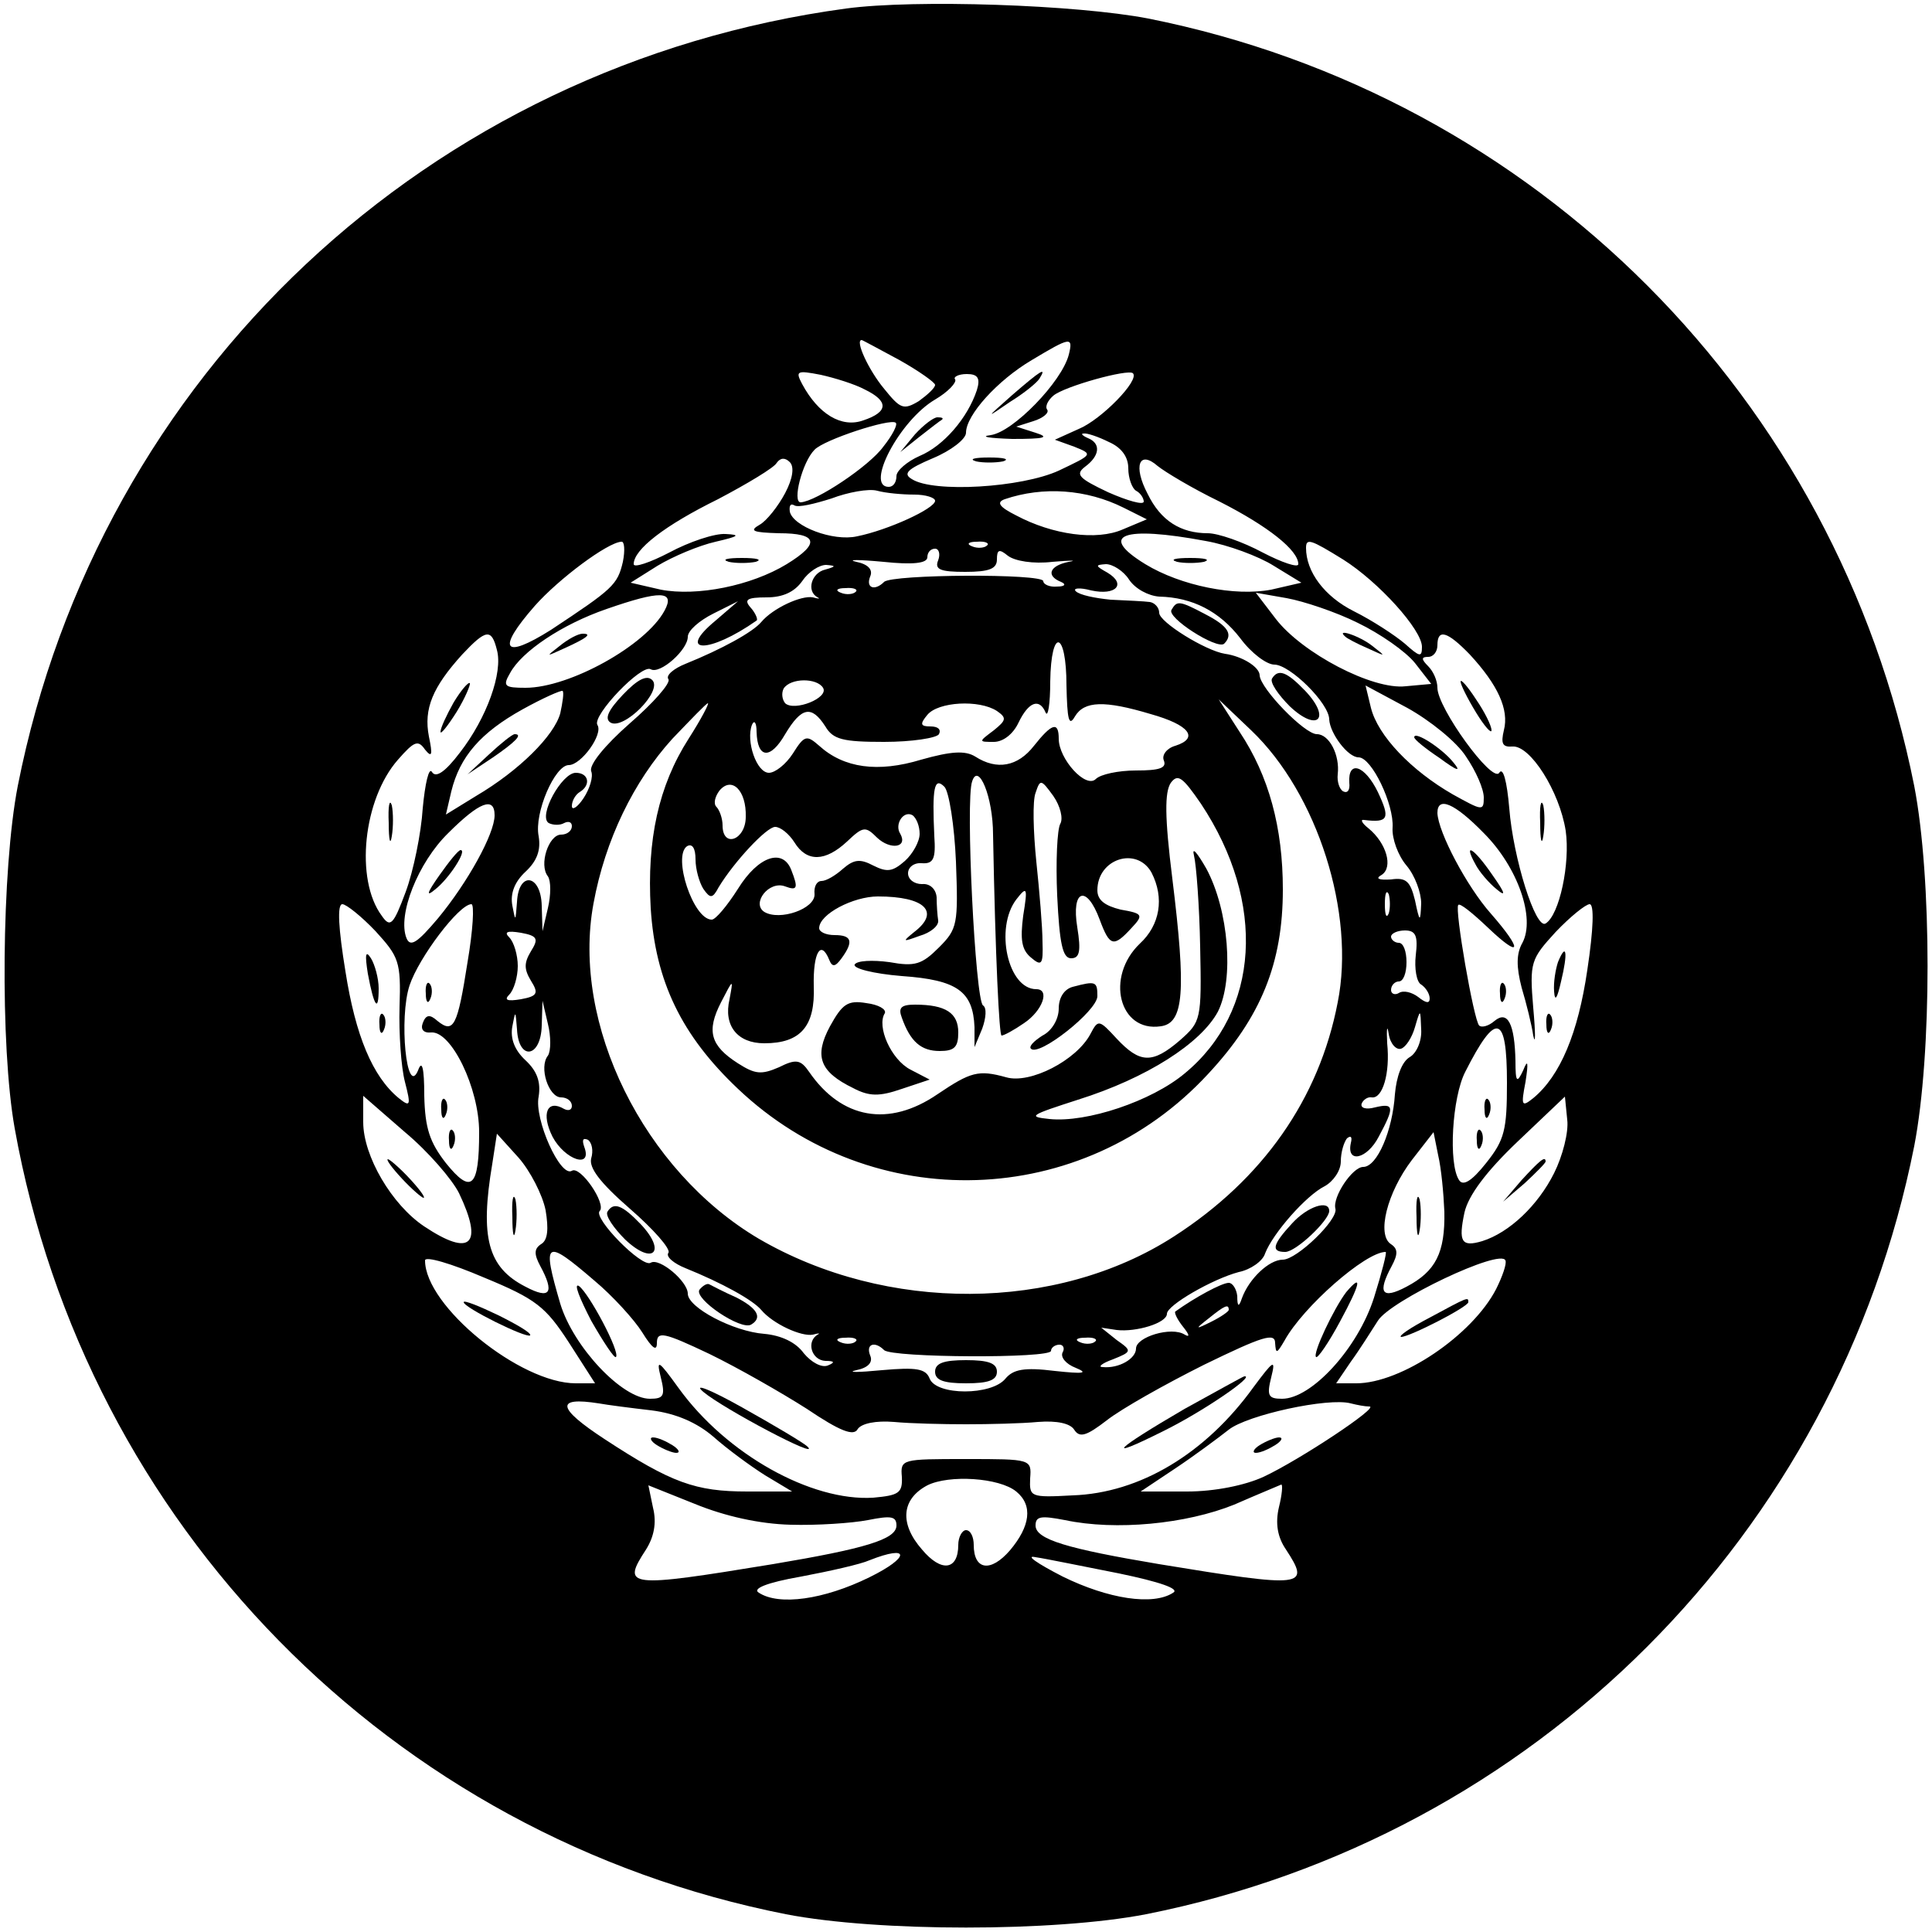 <?xml version="1.0" standalone="no"?>
<!DOCTYPE svg PUBLIC "-//W3C//DTD SVG 20010904//EN"
 "http://www.w3.org/TR/2001/REC-SVG-20010904/DTD/svg10.dtd">
<svg version="1.0" xmlns="http://www.w3.org/2000/svg"
 width="250pt" height="250pt" viewBox="0 0 250 250"
 preserveAspectRatio="xMidYMid meet">

<g transform="translate(0,250) scale(0.1,-0.1)"
fill="#000000" stroke="none">
<path d="M1095 2489 c-540 -73 -967 -474 -1072 -1006 -21 -108 -23 -337 -4
-443 92 -513 487 -916 998 -1017 119 -23 347 -23 466 0 503 100 894 491 994
994 23 119 23 347 0 466 -100 502 -490 893 -991 993 -93 18 -302 25 -391 13z
m69 -455 c25 -14 46 -29 46 -32 0 -4 -10 -13 -21 -21 -20 -12 -24 -10 -45 16
-20 24 -38 63 -29 63 1 0 23 -12 49 -26z m219 7 c-9 -35 -72 -100 -101 -104
-15 -2 -2 -4 28 -5 42 0 49 2 30 8 l-25 8 22 7 c13 4 21 11 18 15 -3 4 1 12 8
18 14 12 97 35 103 29 9 -9 -41 -60 -70 -72 l-31 -14 25 -9 c25 -10 24 -10
-20 -31 -48 -22 -162 -29 -190 -11 -12 7 -6 13 27 27 24 10 43 25 43 33 0 23
41 68 85 94 50 30 54 31 48 7z m-264 -45 c31 -15 31 -29 -2 -40 -28 -10 -58 8
-79 47 -9 17 -7 18 24 12 18 -4 44 -12 57 -19z m145 -1 c-12 -36 -43 -72 -74
-85 -16 -7 -30 -19 -30 -26 0 -8 -4 -14 -10 -14 -31 0 14 86 60 113 17 10 28
22 26 26 -3 3 4 7 15 7 14 0 18 -5 13 -21z m-121 -73 c-18 -25 -87 -71 -107
-72 -11 0 2 52 18 68 12 13 98 41 105 35 3 -2 -4 -16 -16 -31z m292 6 c16 -7
25 -19 25 -34 0 -13 5 -26 10 -29 6 -3 10 -10 10 -14 0 -5 -21 1 -46 12 -38
18 -43 23 -30 33 19 14 21 30 4 37 -7 3 -10 6 -6 6 4 1 19 -4 33 -11z m-419
-66 c-9 -17 -24 -36 -33 -41 -14 -8 -9 -10 25 -11 50 0 54 -13 10 -40 -46 -28
-116 -42 -163 -33 l-39 9 35 22 c20 12 53 26 75 31 30 7 33 9 13 10 -14 1 -47
-10 -73 -24 -25 -13 -46 -20 -46 -15 0 19 40 50 109 84 38 20 73 41 76 47 5 7
11 7 17 1 6 -6 4 -21 -6 -40z m562 -11 c63 -32 102 -63 102 -81 0 -5 -21 2
-46 15 -26 14 -58 25 -71 25 -35 0 -61 16 -78 51 -19 36 -11 57 13 36 10 -8
45 -29 80 -46z m-395 9 c15 0 27 -4 27 -8 0 -10 -61 -38 -101 -46 -31 -7 -83
13 -87 32 -1 8 1 11 6 8 5 -3 26 2 48 9 21 8 48 13 59 10 11 -3 32 -5 48 -5z
m271 -17 l30 -15 -31 -13 c-34 -15 -91 -7 -138 18 -22 11 -26 17 -15 21 50 17
106 13 154 -11z m106 -43 c29 -5 69 -20 88 -32 l36 -22 -39 -9 c-47 -9 -117 5
-163 33 -62 38 -29 50 78 30z m-754 -27 c-7 -30 -13 -35 -93 -88 -62 -39 -71
-26 -21 31 31 35 94 82 112 83 4 1 5 -11 2 -26z m471 21 c-3 -3 -12 -4 -19 -1
-8 3 -5 6 6 6 11 1 17 -2 13 -5z m461 -18 c46 -29 102 -91 102 -113 0 -14 -3
-13 -22 4 -13 11 -42 30 -66 42 -38 19 -62 51 -62 82 0 13 6 11 48 -15z m-524
-1 c-5 -12 3 -15 35 -15 31 0 41 4 41 16 0 13 3 14 14 5 9 -7 33 -11 58 -8 24
2 33 2 21 0 -25 -5 -30 -18 -10 -26 7 -3 5 -6 -5 -6 -10 -1 -18 3 -18 7 0 10
-196 9 -206 -1 -12 -12 -24 -8 -18 7 4 9 -3 16 -18 19 -13 3 3 3 35 0 38 -4
57 -2 57 6 0 6 4 11 10 11 5 0 7 -7 4 -15z m-146 -12 c-18 -4 -25 -28 -10 -36
4 -2 1 -2 -6 0 -15 3 -52 -14 -67 -32 -11 -13 -51 -35 -98 -54 -15 -6 -26 -15
-22 -20 3 -5 -20 -31 -50 -57 -33 -29 -53 -54 -50 -62 3 -7 -2 -23 -10 -35 -8
-12 -15 -16 -15 -10 0 7 5 15 10 18 15 9 12 25 -5 25 -18 0 -49 -56 -35 -65 6
-3 15 -3 20 0 6 3 10 1 10 -4 0 -6 -6 -11 -14 -11 -16 0 -29 -39 -17 -54 4 -6
4 -24 0 -41 l-7 -30 -1 33 c-1 41 -30 45 -32 5 -2 -26 -2 -26 -6 -5 -3 16 3
31 17 44 15 14 20 28 17 46 -6 30 21 92 39 92 16 0 45 40 37 52 -7 12 57 79
69 72 12 -7 48 25 48 42 0 8 15 21 33 30 l32 16 -29 -25 c-52 -43 -8 -43 53 0
2 1 -1 9 -7 16 -10 11 -6 14 20 14 21 0 36 7 46 21 8 12 22 21 31 21 13 -1 13
-2 -1 -6z m393 -13 c8 -12 25 -21 39 -22 43 -1 78 -19 105 -54 14 -19 34 -34
44 -34 20 0 71 -50 71 -71 1 -18 24 -49 38 -49 17 0 46 -61 44 -91 -1 -14 7
-36 18 -49 11 -13 19 -35 19 -49 -1 -25 -2 -25 -8 4 -6 24 -11 30 -31 27 -16
-1 -21 1 -12 6 15 10 6 41 -17 60 -9 7 -11 12 -6 11 32 -4 34 2 18 36 -17 35
-39 42 -37 12 1 -9 -2 -14 -8 -11 -5 3 -8 13 -7 22 3 25 -11 52 -27 52 -16 0
-73 59 -74 76 0 11 -23 25 -45 28 -25 4 -85 41 -85 53 0 7 -6 13 -12 14 -7 1
-30 2 -51 3 -20 2 -40 6 -45 11 -4 4 5 5 20 1 32 -7 46 8 21 23 -16 9 -16 10
-2 11 9 0 23 -9 30 -20z m-354 -16 c-3 -3 -12 -4 -19 -1 -8 3 -5 6 6 6 11 1
17 -2 13 -5z m-247 -24 c-24 -45 -123 -100 -180 -100 -27 0 -30 2 -20 19 15
28 67 63 125 83 69 24 89 24 75 -2z m897 -16 c29 -14 62 -37 74 -52 l21 -27
-33 -3 c-43 -5 -134 43 -168 87 l-26 34 40 -7 c22 -4 64 -18 92 -32z m-1114
-35 c8 -29 -13 -88 -48 -133 -19 -25 -31 -33 -36 -25 -4 7 -9 -15 -12 -47 -2
-32 -12 -81 -22 -108 -16 -43 -20 -47 -31 -31 -35 47 -24 151 21 202 21 24 26
26 35 13 9 -11 10 -7 5 17 -7 36 5 64 43 106 31 33 38 34 45 6z m1259 -6 c36
-39 51 -71 44 -98 -4 -17 -2 -22 11 -21 23 2 61 -58 69 -109 6 -42 -8 -109
-26 -120 -13 -8 -42 85 -47 149 -3 35 -8 54 -13 46 -9 -14 -80 84 -80 110 0 9
-5 21 -12 28 -9 9 -9 12 0 12 7 0 12 7 12 15 0 22 13 18 42 -12z m-522 -40 c1
-44 3 -54 11 -40 12 20 38 21 98 3 50 -14 63 -31 32 -41 -11 -3 -18 -12 -15
-19 4 -10 -6 -13 -36 -13 -23 0 -46 -5 -52 -11 -13 -13 -48 26 -48 52 0 23 -9
20 -32 -9 -21 -27 -48 -32 -76 -14 -13 8 -31 7 -70 -4 -56 -17 -100 -11 -132
18 -16 14 -19 14 -34 -10 -9 -14 -23 -25 -31 -25 -16 0 -30 41 -22 62 3 7 6 3
6 -9 1 -35 18 -36 37 -3 21 35 34 38 52 10 10 -17 23 -20 76 -20 36 0 68 5 71
10 3 6 -1 10 -11 10 -13 0 -14 3 -4 15 14 17 67 20 90 5 13 -9 12 -12 -4 -25
-20 -15 -20 -15 0 -15 12 0 25 10 32 25 13 27 27 32 35 13 3 -7 6 11 6 40 1
71 21 66 21 -5z m-315 -3 c8 -13 -37 -31 -49 -20 -4 5 -5 13 -2 19 9 14 43 14
51 1z m-340 -33 c-8 -29 -53 -74 -109 -107 l-39 -24 7 30 c11 45 38 76 92 106
27 15 50 25 52 24 2 -2 0 -15 -3 -29z m1172 -56 c13 -19 23 -42 23 -53 0 -18
-2 -17 -40 4 -54 31 -97 76 -106 112 l-7 29 54 -29 c29 -16 64 -44 76 -63z
m-1006 23 c-39 -61 -54 -131 -49 -219 6 -95 40 -165 113 -234 174 -165 446
-156 608 19 69 74 97 144 97 239 0 80 -18 147 -56 204 l-27 42 42 -40 c86 -82
135 -237 112 -352 -24 -125 -97 -229 -212 -303 -152 -98 -372 -99 -537 -3
-149 88 -243 278 -214 434 15 82 52 158 102 213 24 25 44 46 46 46 2 0 -9 -21
-25 -46z m394 -124 c3 -160 8 -260 11 -260 3 0 16 7 29 16 24 16 34 44 16 44
-37 0 -54 79 -26 116 14 18 15 16 9 -21 -4 -31 -2 -44 10 -54 14 -12 16 -9 15
20 0 19 -4 66 -8 104 -4 39 -5 79 -1 89 6 18 7 18 23 -4 9 -13 13 -29 9 -36
-4 -7 -6 -49 -4 -93 3 -62 7 -81 18 -81 11 0 13 9 8 40 -8 49 12 56 29 10 13
-35 18 -36 41 -11 16 17 15 19 -14 24 -20 5 -30 12 -30 25 0 41 51 57 70 23
17 -33 11 -68 -15 -92 -45 -43 -27 -115 27 -107 30 4 33 45 15 191 -10 80 -10
112 -2 124 9 12 15 8 39 -27 85 -128 76 -269 -21 -349 -43 -36 -127 -64 -175
-59 -29 3 -25 5 37 25 89 28 159 73 181 114 21 42 14 131 -15 185 -12 21 -19
29 -16 17 3 -12 7 -65 8 -118 2 -95 1 -97 -26 -121 -36 -31 -52 -30 -82 2 -23
25 -24 25 -34 6 -18 -34 -78 -65 -109 -56 -36 10 -46 7 -89 -22 -63 -43 -124
-32 -166 29 -11 16 -17 17 -39 6 -23 -10 -31 -9 -53 5 -36 23 -41 42 -22 79
16 31 16 31 11 4 -8 -34 10 -57 45 -57 47 0 66 22 64 74 -1 43 9 61 20 34 4
-10 8 -9 16 2 16 22 13 30 -9 30 -11 0 -20 4 -20 9 0 18 44 41 76 41 61 0 81
-20 47 -46 -16 -13 -15 -13 7 -5 14 4 25 13 24 20 -1 6 -2 20 -2 30 -1 11 -9
18 -19 17 -10 0 -18 6 -18 14 0 8 8 14 18 13 15 -1 18 6 16 35 -3 63 0 77 13
64 6 -6 13 -50 15 -97 3 -81 2 -87 -22 -111 -22 -22 -31 -25 -64 -19 -22 3
-42 2 -45 -3 -3 -5 24 -12 61 -15 72 -5 92 -20 94 -66 l0 -26 10 24 c5 14 6
27 1 30 -10 7 -23 267 -14 290 8 25 27 -20 27 -69z m-320 23 c0 -30 -30 -41
-30 -11 0 9 -4 20 -8 24 -4 4 -2 13 4 21 16 19 35 0 34 -34z m-325 2 c0 -24
-35 -87 -73 -133 -27 -32 -36 -38 -41 -26 -12 30 15 98 54 136 40 40 60 48 60
23z m1280 -23 c44 -44 67 -110 50 -142 -8 -14 -8 -31 -1 -58 6 -20 13 -48 15
-62 3 -14 3 3 0 36 -5 59 -3 63 29 98 19 20 39 36 44 36 6 0 5 -32 -3 -85 -12
-82 -35 -137 -70 -166 -15 -12 -16 -10 -10 21 4 26 3 30 -3 15 -8 -17 -10 -16
-10 12 -1 48 -10 66 -27 52 -8 -7 -17 -9 -20 -6 -7 7 -32 151 -27 156 2 3 19
-11 38 -29 44 -42 46 -30 4 18 -31 35 -68 105 -69 130 0 22 22 13 60 -26z
m-730 -1 c0 -10 -9 -26 -19 -35 -16 -14 -23 -15 -41 -6 -17 9 -25 8 -39 -4
-10 -9 -22 -16 -28 -16 -6 0 -10 -7 -9 -17 1 -19 -45 -35 -65 -23 -17 11 6 41
27 33 16 -6 17 -2 8 21 -11 29 -43 18 -69 -24 -14 -22 -29 -40 -34 -40 -24 0
-51 82 -32 95 7 4 11 -3 11 -17 0 -13 5 -30 10 -38 9 -13 12 -13 20 2 20 33
62 78 73 78 7 0 18 -9 25 -20 16 -26 40 -25 68 1 21 20 24 20 39 5 17 -16 40
-13 30 5 -8 12 4 31 16 24 5 -4 9 -14 9 -24z m607 -103 c-3 -7 -5 -2 -5 12 0
14 2 19 5 13 2 -7 2 -19 0 -25z m-1311 -23 c30 -33 33 -39 31 -98 -1 -34 2
-78 7 -97 8 -31 7 -33 -8 -21 -34 28 -56 81 -69 164 -9 55 -11 87 -4 87 5 0
25 -16 43 -35z m119 -40 c-13 -83 -18 -93 -39 -76 -10 9 -15 8 -19 -3 -3 -8 1
-13 11 -12 26 2 62 -72 62 -129 0 -72 -10 -81 -43 -40 -21 27 -27 45 -28 87 0
37 -3 47 -8 33 -15 -36 -25 68 -11 110 12 36 64 105 80 105 4 0 2 -34 -5 -75z
m82 14 c-9 -15 -9 -23 0 -38 10 -16 9 -20 -13 -24 -18 -3 -22 -1 -15 6 6 6 11
23 11 37 0 14 -5 31 -11 37 -7 7 -3 9 15 6 22 -4 23 -8 13 -24z m1145 -5 c-2
-17 1 -35 7 -38 6 -4 11 -12 11 -18 0 -7 -5 -6 -15 2 -8 6 -19 9 -25 5 -5 -3
-10 -1 -10 4 0 6 5 11 10 11 6 0 10 11 10 25 0 14 -4 25 -10 25 -5 0 -10 4
-10 8 0 4 8 8 18 8 14 0 17 -7 14 -32z m-1123 -130 c-12 -15 1 -54 17 -54 8 0
14 -5 14 -11 0 -5 -4 -7 -10 -4 -22 13 -30 -6 -15 -36 16 -30 52 -42 41 -13
-3 9 -2 12 5 9 5 -4 7 -14 4 -24 -3 -12 11 -31 50 -65 30 -26 53 -52 50 -57
-4 -5 7 -14 22 -20 47 -19 87 -41 98 -54 15 -18 52 -35 67 -32 7 2 10 2 6 0
-15 -9 -8 -33 10 -34 12 0 13 -2 3 -6 -8 -3 -21 4 -31 16 -10 14 -29 23 -51
25 -40 3 -99 34 -99 52 0 16 -37 47 -48 40 -11 -7 -75 58 -66 67 9 9 -25 59
-36 52 -15 -9 -49 67 -43 96 3 19 -2 33 -17 47 -14 13 -20 28 -17 44 4 21 4
21 6 -4 2 -41 31 -37 32 5 l1 32 7 -30 c4 -16 4 -35 0 -41z m1104 9 c6 2 14
14 18 28 7 24 7 24 8 -3 1 -15 -6 -31 -15 -36 -10 -6 -17 -25 -19 -48 -3 -47
-23 -94 -41 -94 -14 0 -40 -39 -36 -54 4 -14 -50 -66 -68 -66 -18 0 -44 -25
-53 -50 -4 -12 -6 -11 -6 3 -1 9 -6 17 -11 17 -9 0 -44 -19 -69 -37 -2 -1 2
-10 10 -20 8 -10 9 -14 2 -10 -17 11 -63 -3 -63 -18 0 -13 -22 -26 -43 -24 -7
0 -1 5 13 10 25 10 25 11 5 25 l-20 16 20 -3 c25 -3 65 9 65 21 0 11 59 45 93
54 15 3 31 14 34 24 10 26 53 75 77 87 11 6 21 20 21 32 0 12 4 25 8 30 5 4 7
2 5 -6 -6 -27 21 -21 36 8 21 39 20 44 -5 38 -11 -3 -19 -1 -17 5 2 5 8 9 13
8 14 -2 24 31 20 70 -1 19 0 25 2 12 2 -13 10 -21 16 -19z m137 -44 c0 -61 -3
-74 -27 -104 -19 -24 -30 -30 -35 -22 -14 21 -9 107 8 140 40 79 54 75 54 -14z
m-1356 -143 c32 -67 15 -83 -45 -43 -42 28 -79 91 -79 135 l0 34 54 -47 c30
-25 61 -61 70 -79z m1417 26 c-21 -42 -58 -77 -93 -88 -27 -8 -31 -1 -23 37 5
22 28 53 69 92 l61 58 3 -30 c2 -16 -6 -47 -17 -69z m-1305 -48 c4 -24 3 -39
-6 -44 -9 -6 -9 -13 -1 -28 19 -35 13 -44 -19 -27 -49 25 -59 64 -43 159 l6
39 28 -31 c15 -17 31 -48 35 -68z m1163 -2 c1 -53 -11 -77 -49 -97 -32 -17
-38 -8 -19 27 8 15 8 22 -1 28 -19 12 -5 67 27 109 l28 36 6 -30 c4 -17 7 -49
8 -73z m-1133 -169 l34 -53 -25 0 c-72 0 -195 100 -195 159 0 6 34 -4 76 -22
68 -28 80 -38 110 -84z m33 80 c24 -20 52 -51 62 -67 13 -21 19 -25 19 -14 0
16 9 14 68 -14 37 -18 93 -50 126 -71 43 -29 61 -36 66 -26 5 7 23 11 47 9 21
-2 63 -3 93 -3 30 0 72 1 93 3 25 2 42 -2 47 -10 7 -11 16 -8 42 12 19 15 76
47 126 72 76 37 92 42 92 28 1 -14 2 -14 12 3 24 44 105 115 131 115 2 0 -5
-27 -15 -59 -21 -66 -81 -131 -119 -131 -18 0 -20 4 -14 28 6 24 3 22 -23 -13
-62 -86 -147 -137 -234 -140 -55 -3 -56 -2 -55 22 2 25 1 25 -83 25 -83 0 -85
0 -83 -23 1 -21 -4 -24 -37 -27 -80 -5 -190 56 -252 142 -26 36 -29 38 -23 14
6 -24 4 -28 -14 -28 -36 0 -99 67 -116 123 -24 82 -20 85 44 30z m1167 -11
c-31 -60 -123 -122 -181 -122 l-26 0 19 28 c11 15 26 39 35 53 16 26 159 94
165 78 2 -4 -4 -21 -12 -37z m-346 -27 c0 -2 -10 -9 -22 -15 -22 -11 -22 -10
-4 4 21 17 26 19 26 11z m-483 -41 c-3 -3 -12 -4 -19 -1 -8 3 -5 6 6 6 11 1
17 -2 13 -5z m310 0 c-3 -3 -12 -4 -19 -1 -8 3 -5 6 6 6 11 1 17 -2 13 -5z
m-273 -11 c10 -10 216 -11 216 -1 0 4 5 8 11 8 5 0 7 -5 4 -10 -3 -6 4 -15 17
-20 17 -7 10 -8 -27 -4 -40 5 -54 2 -64 -10 -18 -22 -89 -22 -98 0 -5 13 -17
15 -62 11 -31 -3 -46 -3 -33 0 15 3 22 10 18 19 -6 15 6 19 18 7z m-301 -78
c32 -4 59 -16 80 -34 18 -16 48 -38 67 -50 l35 -21 -58 0 c-67 0 -98 11 -185
68 -61 40 -64 55 -7 46 11 -2 42 -6 68 -9z m929 5 c14 0 -90 -69 -137 -91 -24
-11 -63 -19 -99 -19 l-60 0 45 30 c24 16 55 39 69 50 24 19 129 42 158 34 8
-2 18 -4 24 -4z m-457 -110 c22 -18 18 -45 -8 -76 -25 -29 -47 -26 -47 7 0 10
-4 19 -10 19 -5 0 -10 -9 -10 -19 0 -33 -22 -36 -47 -6 -29 33 -27 65 7 83 28
14 93 10 115 -8z m-292 -43 c34 -1 79 2 100 6 30 6 37 5 37 -7 0 -18 -41 -30
-160 -50 -189 -31 -196 -30 -164 19 10 16 14 34 9 54 l-6 29 60 -24 c39 -16
84 -26 124 -27z m632 23 c-5 -21 -2 -39 9 -55 32 -49 25 -50 -164 -19 -119 20
-160 32 -160 50 0 12 7 13 38 7 66 -14 157 -5 219 20 32 14 59 25 61 26 2 0 1
-13 -3 -29z m-530 -91 c-59 -29 -117 -37 -143 -20 -9 5 9 13 55 21 37 7 77 16
88 21 53 21 53 4 0 -22z m323 5 c53 -11 79 -20 70 -25 -26 -17 -84 -8 -143 21
-33 17 -49 28 -35 25 14 -2 62 -12 108 -21z"/>
<path d="M1310 1989 c-35 -31 -35 -31 -3 -9 18 11 35 25 38 30 10 16 2 11 -35
-21z"/>
<path d="M1263 1903 c9 -2 25 -2 35 0 9 3 1 5 -18 5 -19 0 -27 -2 -17 -5z"/>
<path d="M1184 1938 l-19 -23 25 20 c14 11 27 21 29 22 2 2 0 3 -6 3 -5 0 -18
-10 -29 -22z"/>
<path d="M943 1773 c9 -2 25 -2 35 0 9 3 1 5 -18 5 -19 0 -27 -2 -17 -5z"/>
<path d="M1523 1773 c9 -2 25 -2 35 0 9 3 1 5 -18 5 -19 0 -27 -2 -17 -5z"/>
<path d="M806 1601 c-19 -20 -24 -31 -16 -36 17 -10 68 41 54 55 -7 7 -19 1
-38 -19z"/>
<path d="M1516 1711 c-7 -10 59 -52 68 -44 12 12 5 23 -24 38 -34 18 -37 18
-44 6z"/>
<path d="M1646 1622 c-3 -5 8 -21 23 -36 36 -34 54 -16 20 20 -24 25 -35 29
-43 16z"/>
<path d="M724 1664 c-18 -14 -18 -14 6 -3 31 14 36 19 24 19 -6 0 -19 -7 -30
-16z"/>
<path d="M1741 1676 c2 -2 15 -9 29 -15 24 -11 24 -11 6 3 -16 13 -49 24 -35
12z"/>
<path d="M587 1591 c-9 -16 -17 -33 -17 -38 0 -4 9 7 21 26 11 18 18 35 17 37
-2 2 -12 -10 -21 -25z"/>
<path d="M503 1435 c0 -22 2 -30 4 -17 2 12 2 30 0 40 -3 9 -5 -1 -4 -23z"/>
<path d="M1890 1618 c0 -4 9 -22 20 -40 11 -18 20 -28 20 -23 0 6 -9 24 -20
40 -11 17 -20 27 -20 23z"/>
<path d="M1993 1435 c0 -22 2 -30 4 -17 2 12 2 30 0 40 -3 9 -5 -1 -4 -23z"/>
<path d="M633 1524 l-28 -26 33 22 c29 20 39 30 28 30 -3 0 -18 -12 -33 -26z"/>
<path d="M1830 1546 c0 -3 15 -15 33 -27 23 -17 28 -18 18 -6 -14 18 -51 42
-51 33z"/>
<path d="M1388 1223 c-11 -3 -18 -14 -18 -28 0 -14 -9 -29 -21 -35 -11 -7 -18
-14 -15 -17 10 -11 86 49 86 68 0 19 -2 20 -32 12z"/>
<path d="M1074 1172 c-21 -39 -13 -59 30 -80 21 -11 34 -11 63 -1 l36 12 -25
13 c-25 13 -44 56 -33 73 2 5 -8 11 -24 13 -24 4 -31 -1 -47 -30z"/>
<path d="M1167 1183 c11 -31 25 -43 49 -43 19 0 24 5 24 24 0 25 -16 36 -56
36 -18 0 -22 -4 -17 -17z"/>
<path d="M569 1368 c-17 -24 -18 -29 -6 -19 18 14 42 51 33 51 -3 0 -15 -15
-27 -32z"/>
<path d="M1909 1382 c5 -10 18 -25 28 -33 12 -10 11 -5 -6 19 -24 35 -38 43
-22 14z"/>
<path d="M2016 1255 c-3 -9 -6 -26 -5 -38 1 -14 4 -9 9 13 9 37 7 52 -4 25z"/>
<path d="M1941 1214 c0 -11 3 -14 6 -6 3 7 2 16 -1 19 -3 4 -6 -2 -5 -13z"/>
<path d="M2001 1174 c0 -11 3 -14 6 -6 3 7 2 16 -1 19 -3 4 -6 -2 -5 -13z"/>
<path d="M476 1240 c8 -43 14 -51 14 -19 0 13 -5 31 -10 39 -7 11 -8 5 -4 -20z"/>
<path d="M491 1174 c0 -11 3 -14 6 -6 3 7 2 16 -1 19 -3 4 -6 -2 -5 -13z"/>
<path d="M551 1214 c0 -11 3 -14 6 -6 3 7 2 16 -1 19 -3 4 -6 -2 -5 -13z"/>
<path d="M571 1064 c0 -11 3 -14 6 -6 3 7 2 16 -1 19 -3 4 -6 -2 -5 -13z"/>
<path d="M581 1024 c0 -11 3 -14 6 -6 3 7 2 16 -1 19 -3 4 -6 -2 -5 -13z"/>
<path d="M786 932 c-3 -5 8 -21 23 -36 36 -34 54 -16 20 20 -24 25 -35 29 -43
16z"/>
<path d="M905 831 c-7 -12 54 -53 67 -45 15 9 8 21 -19 35 -16 7 -31 15 -35
17 -3 2 -9 -2 -13 -7z"/>
<path d="M1672 917 c-25 -27 -28 -37 -9 -37 14 0 57 41 57 53 0 15 -28 6 -48
-16z"/>
<path d="M1921 1064 c0 -11 3 -14 6 -6 3 7 2 16 -1 19 -3 4 -6 -2 -5 -13z"/>
<path d="M1911 1024 c0 -11 3 -14 6 -6 3 7 2 16 -1 19 -3 4 -6 -2 -5 -13z"/>
<path d="M520 975 c13 -14 26 -25 28 -25 3 0 -5 11 -18 25 -13 14 -26 25 -28
25 -3 0 5 -11 18 -25z"/>
<path d="M1969 973 l-24 -28 28 24 c15 14 27 26 27 28 0 8 -8 1 -31 -24z"/>
<path d="M663 925 c0 -22 2 -30 4 -17 2 12 2 30 0 40 -3 9 -5 -1 -4 -23z"/>
<path d="M1833 925 c0 -22 2 -30 4 -17 2 12 2 30 0 40 -3 9 -5 -1 -4 -23z"/>
<path d="M600 815 c0 -7 81 -47 86 -43 2 3 -17 14 -41 26 -25 12 -45 20 -45
17z"/>
<path d="M765 791 c16 -28 30 -49 32 -47 6 6 -35 83 -48 92 -7 4 1 -16 16 -45z"/>
<path d="M1742 828 c-16 -21 -44 -80 -39 -84 2 -2 16 18 31 46 26 48 30 64 8
38z"/>
<path d="M910 699 c26 -22 153 -89 135 -71 -5 5 -44 28 -85 51 -41 23 -64 32
-50 20z"/>
<path d="M1533 677 c-91 -53 -106 -68 -28 -29 51 25 121 73 105 71 -3 -1 -37
-20 -77 -42z"/>
<path d="M1850 795 c-25 -13 -41 -24 -37 -25 11 0 87 39 87 45 0 7 0 7 -50
-20z"/>
<path d="M1210 725 c0 -11 11 -15 40 -15 29 0 40 4 40 15 0 11 -11 15 -40 15
-29 0 -40 -4 -40 -15z"/>
<path d="M850 630 c8 -5 20 -10 25 -10 6 0 3 5 -5 10 -8 5 -19 10 -25 10 -5 0
-3 -5 5 -10z"/>
<path d="M1630 630 c-8 -5 -10 -10 -5 -10 6 0 17 5 25 10 8 5 11 10 5 10 -5 0
-17 -5 -25 -10z"/>
</g>
</svg>
